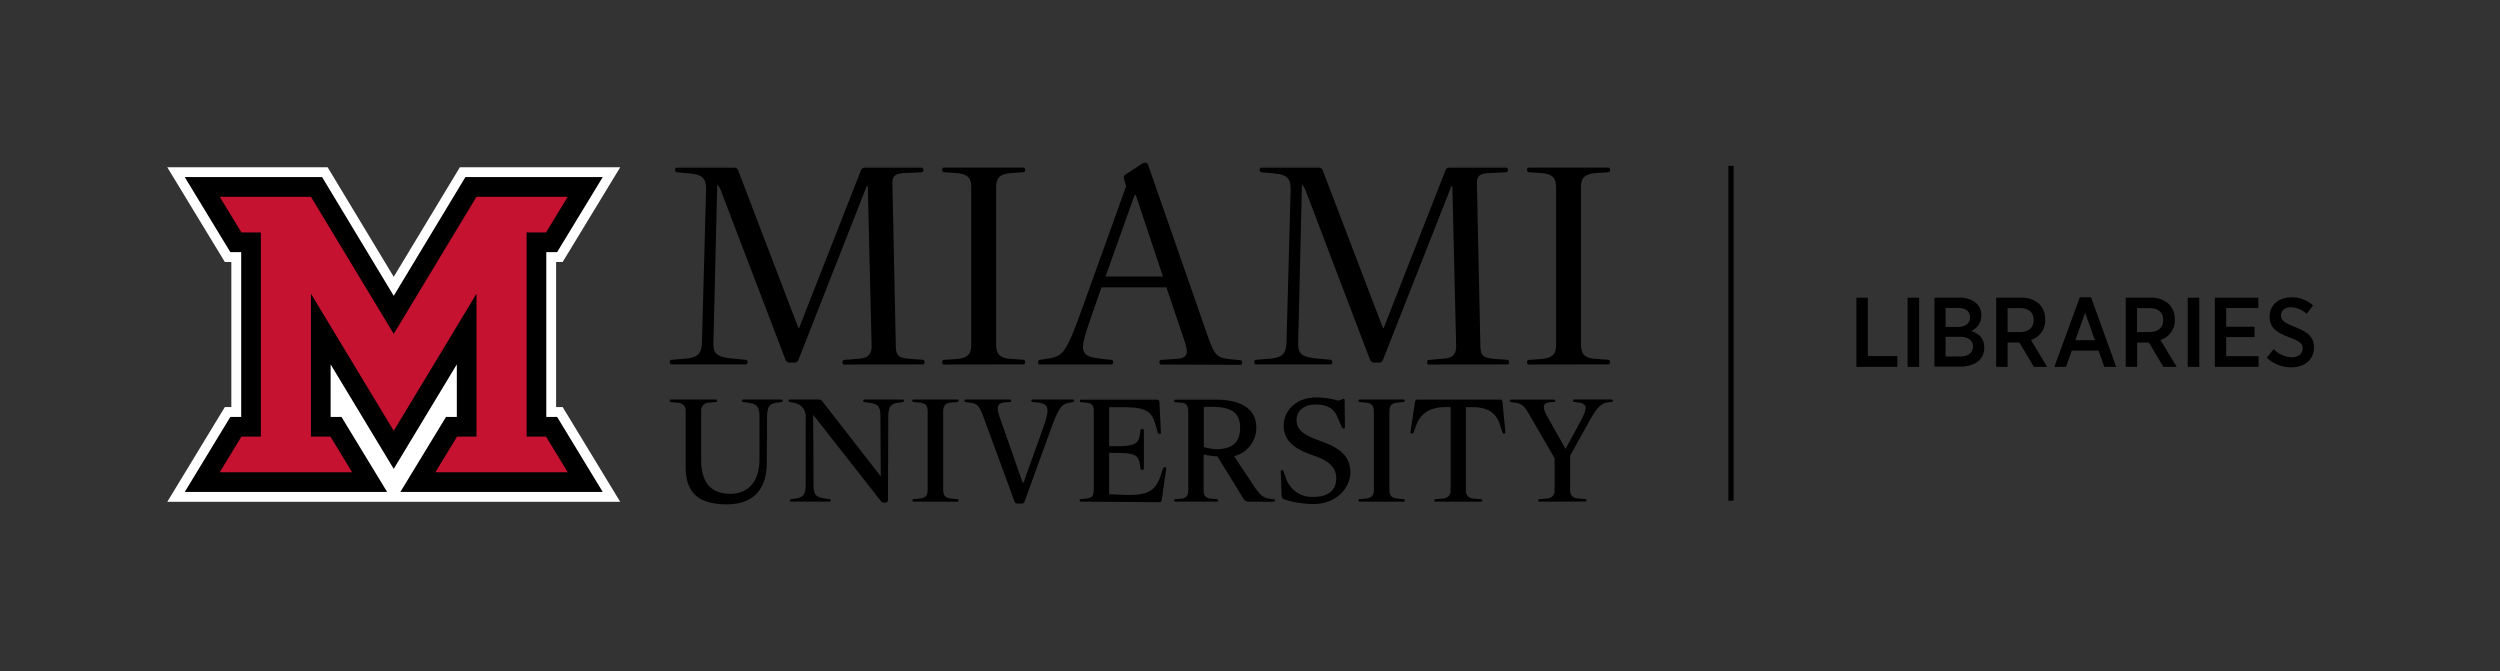 <svg id="Horizontal_Stacked" data-name="Horizontal Stacked" xmlns="http://www.w3.org/2000/svg" viewBox="0 0 545.18 146.4">
    <rect x="0" y="0" width="545.18" height="146.4" fill="#333333" stroke="none"/>
    <defs>
        <style>.cls-1{fill:#000;}.cls-2{fill:#fff;}.cls-3{fill:#c41230;}</style>
    </defs>
    <rect class="cls-1" x="376.91" y="36.17" width="1.13" height="73.03" />
    <path class="cls-1" d="M184.09,79.49c-.49,0-.49-1,0-1l3.3-.28c1.85-.14,2.75-.89,2.68-2.89l-.83-34.72H189L174.12,78.46a.87.87,0,0,1-.83.61h-1.1a1,1,0,0,1-.89-.61l-14-36.65a4.4,4.4,0,0,0-.89-1.58l-.83,34.38c-.07,2.68.69,3.3,4.81,3.64l2.27.21c.48.06.48,1,0,1H146.41c-.48,0-.48-1,0-1l2.61-.21c3-.21,4-.89,4.06-3.71l.89-33c.07-2.68-.76-3.43-3.51-3.71l-2.88-.27c-.49-.07-.49-1,0-1h12.58a.88.88,0,0,1,.82.62l13.14,34.38h.13l13.48-34.38a.87.87,0,0,1,.82-.62H201c.48,0,.48,1,0,1l-4,.2c-1.79.07-2.4.76-2.4,2.06l.75,35.62c.07,2.06.48,2.61,3.1,2.82l2.81.21c.49.06.49,1,0,1Z" />
    <path class="cls-1" d="M205.81,79.49c-.48,0-.48-1,0-1l2.82-.21c2.82-.21,3.17-1.51,3.17-3.16V40.91c0-1.65-.35-2.95-3.17-3.16l-2.82-.2c-.48-.07-.48-1,0-1h17.4c.48,0,.48,1,0,1l-2.82.2c-2.82.21-3.16,1.51-3.16,3.16V75.09c0,1.65.34,3,3.16,3.16l2.82.21c.48.06.48,1,0,1Z" />
    <path class="cls-1" d="M253.19,79.49c-.48,0-.48-1,0-1l3.09-.21c2.48-.14,3.1-.76,2-4l-3.92-11.62H240.19l-2.47,7.15c-2.41,6.95-2.34,7.91,2.68,8.46l2,.21c.48.06.48,1,0,1H226.72c-.48,0-.48-1,0-1l1.78-.28c3.24-.48,3.92-1.1,7.29-10.38l9.77-27.16-.42-1.58a.83.83,0,0,1,.28-1l3.44-2.27c.55-.41,1.3-.48,1.51.14l13,37.33c1.45,4.13,2,4.68,4.47,5l2.68.28c.49.06.49,1,0,1Zm-5.5-36.92h-.28L241.09,60.3H253.6Z" />
    <path class="cls-1" d="M311.56,79.49c-.48,0-.48-1,0-1l3.3-.28c1.86-.14,2.75-.89,2.68-2.89l-.82-34.72h-.21L301.59,78.46a.85.85,0,0,1-.82.61h-1.1a1,1,0,0,1-.9-.61L284.82,41.81a4.26,4.26,0,0,0-.9-1.58l-.82,34.38c-.07,2.68.68,3.3,4.81,3.64l2.27.21c.48.06.48,1,0,1h-16.3c-.48,0-.48-1,0-1l2.62-.21c2.95-.21,4-.89,4.05-3.71l.9-33c.07-2.68-.76-3.43-3.51-3.71l-2.89-.27c-.48-.07-.48-1,0-1h12.59a.89.89,0,0,1,.82.62l13.13,34.38h.14l13.48-34.38a.86.86,0,0,1,.82-.62h12.45c.48,0,.48,1,0,1l-4,.2c-1.79.07-2.41.76-2.41,2.06l.76,35.62c.07,2.06.48,2.61,3.09,2.82l2.82.21c.48.06.48,1,0,1Z" />
    <path class="cls-1" d="M333.36,79.49c-.48,0-.48-1,0-1l2.82-.21c2.82-.21,3.16-1.51,3.16-3.16V40.91c0-1.65-.34-2.95-3.16-3.16l-2.82-.2c-.48-.07-.48-1,0-1h17.4c.48,0,.48,1,0,1l-2.82.2c-2.82.21-3.17,1.51-3.17,3.16V75.09c0,1.65.35,3,3.17,3.16l2.82.21c.48.06.48,1,0,1Z" />
    <path class="cls-1" d="M165.62,90.91c0-2.35-.61-2.82-2.57-3.1l-1-.14c-.32,0-.29-.54,0-.54h8.4c.29,0,.32.5,0,.54l-1,.14c-1.5.21-2.17.71-2.17,3.17l-.07,10c0,5.48-2.75,9-8.69,9-6.09,0-9-2.38-9-8.22V89.59c0-1.07-.57-1.68-1.82-1.78l-1.42-.14c-.32,0-.29-.54,0-.54h9.86c.29,0,.33.5,0,.54l-1.56.14a1.67,1.67,0,0,0-1.68,1.81V100.2c0,5,2.07,7.48,6.41,7.48,4,0,6.34-2.85,6.31-7.62Z" />
    <path class="cls-1" d="M192.83,109.6a.89.89,0,0,1-.75-.35l-14.67-18.7h-.08l.08,15.1c0,2.35.57,2.78,2.52,3.06l1,.15c.32,0,.29.53,0,.53h-8.44c-.28,0-.32-.5,0-.53l1-.15c1.49-.21,2.21-.67,2.21-3.13l0-14.35A3.06,3.06,0,0,0,173,87.81l-.81-.14c-.32-.08-.29-.54,0-.54h6.37a.9.9,0,0,1,.75.36L192,103.8h.07L192,90.87c0-2.35-.57-2.78-2.53-3.06l-1-.14c-.32,0-.28-.54,0-.54h8.44c.29,0,.32.5,0,.54l-1,.14c-1.49.21-2.2.67-2.2,3.13l-.07,18.17a.52.52,0,0,1-.54.49Z" />
    <path class="cls-1" d="M199.17,109.39a.27.27,0,0,1,0-.53l1.42-.15c1.32-.14,1.71-.71,1.71-2V89.8c0-1.28-.39-1.85-1.71-2l-1.42-.14c-.33,0-.29-.54,0-.54h9.65c.28,0,.32.5,0,.54l-1.43.14c-1.32.14-1.71.71-1.71,2v16.92c0,1.28.39,1.85,1.71,2l1.43.15c.32,0,.28.53,0,.53Z" />
    <path class="cls-1" d="M221.85,109.82a.65.65,0,0,1-.6-.43l-6.7-18.23c-1-2.71-1.42-3.14-3-3.35l-1-.14c-.32,0-.28-.54,0-.54h9.72c.29,0,.32.5,0,.54l-1,.07c-1.74.1-2.1.89-1.28,3.2L223,105.22h.21l4.1-11.43c1.74-4.91,1.56-5.77-1.39-6.05l-.79-.07c-.32,0-.28-.54,0-.54H234c.28,0,.32.46,0,.54l-.72.14c-1.74.35-2.28.67-4.31,6.3l-5.55,15.28a.66.66,0,0,1-.61.43Z" />
    <path class="cls-1" d="M235.67,109.39c-.29,0-.36-.5,0-.53l1.25-.15c1.32-.14,1.6-.71,1.6-2V89.8c0-1.14-.14-1.89-1.74-2l-1.07-.1c-.32,0-.29-.54,0-.54h16.59a.5.5,0,0,1,.54.5l.32,6.69c0,.4-.61.36-.68,0L252.09,93c-.86-3.24-1.93-4.2-7.27-4.2h-2.95v8.51l2.31,0c3.85-.08,4.13-1,4.38-2.53l.14-.93c.07-.43.75-.39.75,0v8.33c0,.4-.68.43-.75,0l-.14-.92c-.25-1.57-.53-2.42-4.38-2.49l-2.31,0v9l3.41.15c5.31.18,6.77-1,7.91-4.45l.43-1.32c.14-.39.78-.32.71.07l-1,6.87a.51.51,0,0,1-.54.43Z" />
    <path class="cls-1" d="M272.39,109.39a1.29,1.29,0,0,1-1.25-.68l-5.66-9.19a14.25,14.25,0,0,1-3-.42v7.73c0,1.38.5,1.81,1.71,1.92l1.21.11c.32,0,.29.53,0,.53h-9.12c-.28,0-.35-.5,0-.53l1.25-.11c1.21-.11,1.6-.75,1.6-2V89.8c0-1.28-.36-1.92-1.6-2l-1.25-.1c-.32,0-.29-.54,0-.54h9c5.8,0,8.69,2.35,8.69,6.06a6.41,6.41,0,0,1-4.84,6.26l4.3,6.49c1.36,2.06,2.14,2.63,3.53,2.81l.82.11c.32,0,.28.53,0,.53Zm-9.87-20.66v8.76a11.87,11.87,0,0,0,2.81.47c3.1-.07,5.1-1.18,5.1-4.7,0-3.24-1.89-4.53-6-4.53Z" />
    <path class="cls-1" d="M279.3,102.77c0-.29.49-.36.6,0l.5,1.42a6,6,0,0,0,6.13,4.17c3,0,4.87-1.39,4.87-4.06s-2.06-4-5.23-5.06c-3.49-1.24-6.23-2.84-6.23-6.48,0-2.92,2.42-6.09,7.12-6.09a18,18,0,0,1,4.7.68c.57,0,1-.39,1.21-.39a.22.22,0,0,1,.25.25l.07,6c0,.28-.5.35-.64,0l-1-2.28c-.74-1.75-2.06-2.71-4.73-2.71-2.5,0-4.17,1.28-4.17,3.42,0,2.46,2.28,3.45,5.09,4.49,4,1.42,6.63,3.09,6.63,6.9,0,3.32-3,6.88-8,6.88a21,21,0,0,1-6.41-1,.85.85,0,0,1-.57-.75Z" />
    <path class="cls-1" d="M296.46,109.39c-.28,0-.32-.5,0-.53l1.43-.15c1.31-.14,1.71-.71,1.71-2V89.8c0-1.28-.4-1.85-1.71-2l-1.43-.14c-.32,0-.28-.54,0-.54h9.65c.29,0,.32.5,0,.54l-1.42.14c-1.32.14-1.71.71-1.71,2v16.92c0,1.28.39,1.85,1.71,2l1.42.15c.32,0,.29.53,0,.53Z" />
    <path class="cls-1" d="M313,109.39c-.29,0-.32-.5,0-.53l1.71-.15a1.65,1.65,0,0,0,1.63-1.78V88.77h-1.06c-3.64,0-5.56,1.57-6.45,4l-.54,1.46c-.14.5-.78.39-.71,0l1-6.63a.52.52,0,0,1,.53-.46h18a.51.51,0,0,1,.53.5l.65,6.59c0,.43-.54.46-.68,0l-.43-1.36c-.92-3-2.74-4.09-6.37-4.09h-1.14v18.16a1.66,1.66,0,0,0,1.64,1.78l1.7.15a.27.27,0,0,1,0,.53Z" />
    <path class="cls-1" d="M335.67,109.39c-.28,0-.32-.5,0-.53l1.71-.15a1.66,1.66,0,0,0,1.64-1.78v-7l-5.73-9.87c-.93-1.6-1.54-2.06-2.82-2.24l-1-.14c-.32,0-.28-.54,0-.54h9.44c.29,0,.32.5,0,.54l-.64,0c-1.85.11-2.06,1-.82,3.21l3.92,6.94h.07l3.06-5.63c1.75-3.24,1.78-4.16-.42-4.45l-.82-.1c-.32,0-.29-.54,0-.54h8.22c.29,0,.32.5,0,.54l-.82.1c-1.38.18-2.31.89-4.16,4.24l-4.1,7.41v7.51a1.66,1.66,0,0,0,1.64,1.78l1.71.15c.32,0,.28.53,0,.53Z" />
    <polygon class="cls-2" points="121.27 88.77 121.27 57.13 122.7 57.13 135.25 36.48 100.28 36.48 85.86 60.36 71.45 36.48 36.48 36.48 49.03 57.13 50.45 57.13 50.45 88.77 49.03 88.77 36.48 109.43 135.25 109.43 122.7 88.77 121.27 88.77" />
    <polygon class="cls-1" points="87.31 107.28 97.26 90.92 99.62 90.92 99.62 79.46 85.86 102.25 72.1 79.46 72.1 90.92 74.47 90.92 84.42 107.28 40.29 107.28 50.23 90.92 52.6 90.92 52.6 54.98 50.23 54.98 40.29 38.62 70.24 38.62 85.86 64.51 101.49 38.62 131.44 38.62 121.49 54.98 119.13 54.98 119.13 90.92 121.49 90.92 131.44 107.28 87.31 107.28" />
    <polygon class="cls-3" points="56.89 50.69 52.65 50.69 47.91 42.91 67.81 42.91 67.81 42.91 85.86 72.81 103.91 42.91 123.81 42.91 119.08 50.69 114.84 50.69 114.84 95.21 119.08 95.21 123.81 102.99 94.94 102.99 99.67 95.21 103.91 95.21 103.91 64.05 92.25 83.38 85.86 93.95 85.86 93.95 85.86 93.95 79.48 83.38 67.81 64.05 67.81 95.21 72.06 95.21 76.79 102.99 47.91 102.99 52.65 95.21 56.89 95.21 56.89 50.69" />
    <path class="cls-1" d="M404.83,64.92h2.49V77.65h6.44V80h-8.93Z" />
    <path class="cls-1" d="M416,64.92h2.51V80H416Z" />
    <path class="cls-1" d="M421.85,64.92h5.37a5.33,5.33,0,0,1,3.84,1.29,3.4,3.4,0,0,1,1,2.53v.06a3.57,3.57,0,0,1-2.21,3.38c1.66.55,2.86,1.58,2.86,3.58v.09c0,2.64-2.15,4.1-5.35,4.1h-5.52Zm7.75,4.23c0-1.27-.94-2-2.55-2h-2.77V71.3h2.62c1.63,0,2.7-.71,2.7-2.11Zm-2.27,4.29h-3.05v4.3h3.16c1.71,0,2.81-.78,2.81-2.15v0C430.25,74.24,429.24,73.44,427.33,73.44Z" />
    <path class="cls-1" d="M435.31,64.92h5.43a5.53,5.53,0,0,1,4,1.42A4.57,4.57,0,0,1,446,69.66v.07a4.4,4.4,0,0,1-3.11,4.4L446.43,80h-2.9l-3.17-5.31H437.8V80h-2.49Zm5.17,7.49c1.94,0,3-1,3-2.62v0c0-1.7-1.09-2.6-3-2.6H437.8v5.24Z" />
    <path class="cls-1" d="M453.55,64.83H456L461.48,80h-2.6l-1.25-3.55h-5.84L450.55,80H448Zm3.29,9.36-2.13-6-2.14,6Z" />
    <path class="cls-1" d="M463.56,64.92H469a5.53,5.53,0,0,1,4,1.42,4.54,4.54,0,0,1,1.25,3.32v.07a4.4,4.4,0,0,1-3.12,4.4L474.68,80h-2.9l-3.18-5.31h-2.55V80h-2.49Zm5.17,7.49c1.93,0,3-1,3-2.62v0c0-1.7-1.1-2.6-3-2.6h-2.7v5.24Z" />
    <path class="cls-1" d="M477.08,64.92h2.52V80h-2.52Z" />
    <path class="cls-1" d="M483,64.92h9.47v2.25h-7v4.08h6.18v2.26h-6.18v4.16h7.06V80H483Z" />
    <path class="cls-1" d="M494.32,78l1.5-1.87a5.84,5.84,0,0,0,3.95,1.79c1.44,0,2.38-.82,2.38-1.91v0c0-1-.51-1.56-2.89-2.44-2.86-1.08-4.32-2.13-4.32-4.53v0c0-2.47,1.95-4.2,4.74-4.2a6.85,6.85,0,0,1,4.73,1.78L503,68.42A5.37,5.37,0,0,0,499.62,67c-1.35,0-2.19.75-2.19,1.74v0c0,1.05.56,1.61,3.11,2.6,2.79,1.07,4.08,2.23,4.08,4.42v0c0,2.64-2.06,4.34-4.87,4.34A7.72,7.72,0,0,1,494.32,78Z" />
</svg>